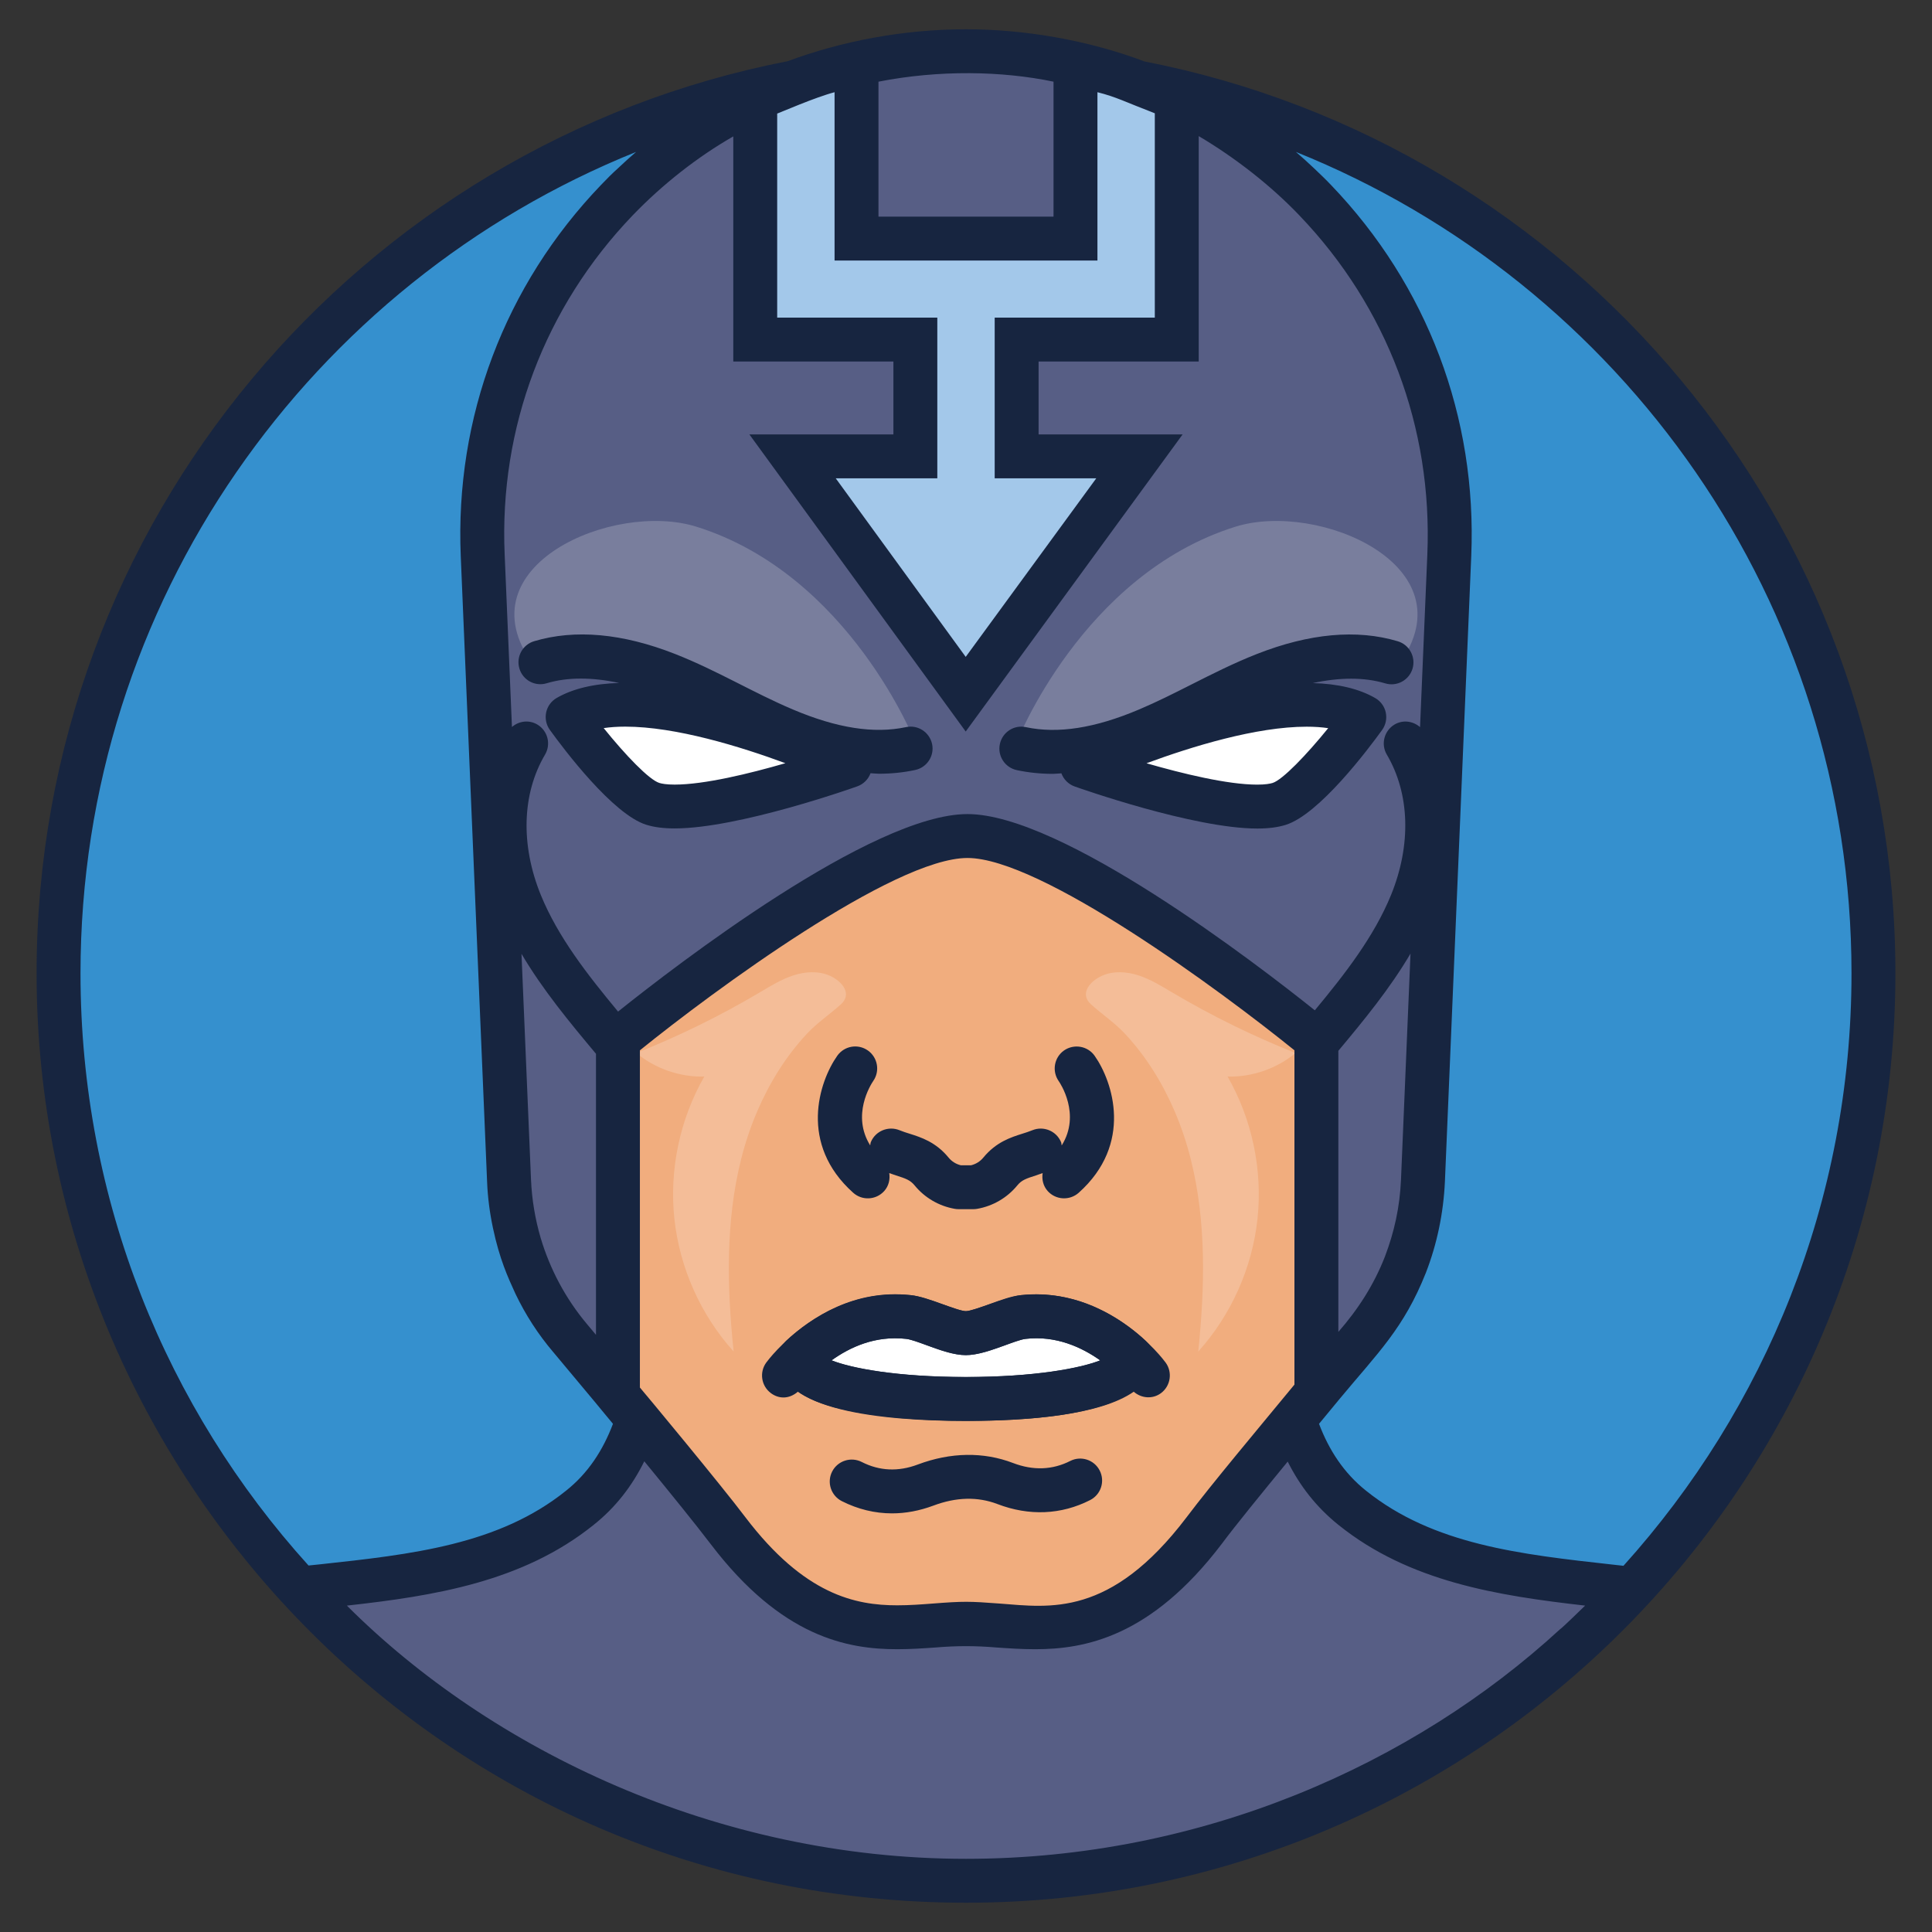 <svg xmlns="http://www.w3.org/2000/svg" enable-background="new 0 0 66 66" viewBox="0 0 66 66"><rect x="0" y="0" width="66" height="66" fill="#333333" stroke="none"/><path fill="#3590CE" d="M63.998,33.25c0,17.118-13.879,30.997-30.997,30.997
				c-17.124,0-31.003-13.879-31.003-30.997c0-17.124,13.879-31.003,31.003-31.003
				C50.119,2.248,63.998,16.127,63.998,33.25z"/><path fill="#575E85" d="M55.778,54.278c-5.67,6.13-13.78,9.97-22.78,9.97s-17.11-3.84-22.78-9.97
				c3.42-0.39,6.92-0.62,9.58-2.76c3.36-2.69,2.4-8.28,2.4-12.64h21.59
				c0,4.35-0.94,9.95,2.4,12.63C48.858,53.648,52.358,53.888,55.778,54.278z"/><path fill="#F1AD7E" d="M48.607,40.339c-0.083,1.974-0.815,3.864-2.087,5.377
				c-1.791,2.131-4.319,5.166-5.391,6.577c-3.219,4.238-5.945,3.182-8.127,3.182
				c-2.182-0-4.913,1.054-8.127-3.182c-1.072-1.412-3.602-4.445-5.396-6.576
				c-1.274-1.514-2.008-3.405-2.091-5.382l-0.9-21.364c-0.398-9.39,7.116-17.223,16.514-17.223
				c9.398,0,16.903,7.833,16.505,17.223L48.607,40.339z"/><path fill="#575E85" d="M49.507,18.971l-0.899,21.364c-0.086,1.98-0.813,3.865-2.084,5.378
				c-0.441,0.527-0.925,1.107-1.427,1.695h-0.13V35.519c0,0-8.471-6.96-11.923-6.96
				c-3.453-0.001-11.932,6.96-11.932,6.96v11.888h-0.216c-0.493-0.588-0.977-1.167-1.418-1.695
				c-1.271-1.513-2.006-3.398-2.092-5.378l-0.899-21.364c-0.398-9.39,7.116-17.223,16.514-17.223
				C42.4,1.748,49.905,9.581,49.507,18.971z"/><path fill="#FFF" d="M34.712 25.396c0 0 2.25-5.763 7.493-7.403 2.839-.888 8 1.341 5.601 4.68C44.699 21.301 36.704 27.302 34.712 25.396zM31.284 25.396c0 0-2.25-5.763-7.493-7.403-2.839-.888-8 1.341-5.601 4.68C21.296 21.301 29.292 27.302 31.284 25.396z" opacity=".2"/><path fill="#575E85" d="M48.022 25.396c1.005 1.706.896 3.732.193 5.458-.703 1.726-1.941 3.213-3.165 4.676M17.973 25.396c-1.005 1.706-.896 3.732-.193 5.458.703 1.726 1.941 3.213 3.165 4.676"/><path fill="#172540" d="M37.394,36.067c-0.238-0.337-0.705-0.417-1.046-0.181
				c-0.338,0.239-0.419,0.707-0.181,1.046c0.037,0.052,0.772,1.13,0.102,2.198
				c-0.009-0.038-0.007-0.076-0.022-0.113c-0.158-0.383-0.598-0.562-0.979-0.407
				c-0.113,0.047-0.225,0.081-0.334,0.116c-0.402,0.127-0.903,0.285-1.341,0.818
				c-0.107,0.131-0.254,0.223-0.418,0.263h-0.354c-0.164-0.04-0.311-0.132-0.418-0.264
				c-0.438-0.532-0.938-0.69-1.34-0.817c-0.109-0.035-0.222-0.069-0.334-0.116
				c-0.382-0.154-0.821,0.023-0.98,0.406c-0.015,0.037-0.013,0.074-0.022,0.112
				c-0.642-1.026,0.011-2.063,0.104-2.2c0.236-0.338,0.154-0.804-0.183-1.042
				c-0.341-0.24-0.807-0.157-1.046,0.181c-0.627,0.891-1.32,3.014,0.545,4.68
				c0.308,0.275,0.781,0.25,1.06-0.06c0.155-0.174,0.204-0.399,0.171-0.613
				c0.078,0.027,0.157,0.057,0.233,0.081c0.332,0.105,0.484,0.159,0.632,0.338
				c0.347,0.425,0.835,0.709,1.375,0.803c0.043,0.007,0.085,0.011,0.128,0.011h0.505
				c0.043,0,0.085-0.004,0.128-0.011c0.54-0.094,1.028-0.378,1.375-0.802
				c0.147-0.18,0.301-0.233,0.632-0.339c0.076-0.024,0.155-0.055,0.233-0.081
				c-0.033,0.214,0.016,0.438,0.171,0.613c0.278,0.309,0.751,0.334,1.06,0.06
				C38.714,39.081,38.021,36.957,37.394,36.067z"/><path fill="#FFF" d="M38.631,46.356v0.086c0,1.798-11.266,1.798-11.266,0v-0.086
				c0.7-0.648,1.997-1.548,3.666-1.366c0.51,0.052,1.453,0.553,1.963,0.553
				c0.51,0,1.461-0.501,1.963-0.553C36.633,44.809,37.93,45.708,38.631,46.356z"/><path fill="#172540" d="M32.998,48.541c-2.912,0-6.384-0.364-6.384-2.099
				c0-0.209,0.087-0.495,0.241-0.638c0.862-0.798,2.34-1.774,4.256-1.56
				c0.322,0.032,0.686,0.164,1.069,0.304c0.25,0.092,0.669,0.244,0.812,0.244
				c0.146,0,0.569-0.154,0.823-0.246c0.382-0.139,0.741-0.27,1.062-0.303
				c1.879-0.204,3.398,0.762,4.261,1.561c0.154,0.143,0.241,0.342,0.241,0.551
				C39.381,48.177,35.909,48.541,32.998,48.541z M28.408,46.471c0.664,0.262,2.214,0.57,4.59,0.57
				c2.375,0,3.924-0.309,4.589-0.57c-0.644-0.456-1.521-0.853-2.55-0.734
				c-0.142,0.014-0.456,0.128-0.708,0.22c-0.456,0.166-0.927,0.337-1.336,0.337
				c-0.408,0-0.874-0.17-1.326-0.334c-0.254-0.093-0.57-0.208-0.712-0.223
				C29.875,45.621,29.05,46.016,28.408,46.471z"/><path fill="#172540" d="M39.818 46.545c-.079-.107-1.951-2.615-4.939-2.3-.491.054-1.619.546-1.881.546-.281 0-1.318-.484-1.88-.546-2.984-.311-4.861 2.192-4.94 2.3-.245.334-.174.804.16 1.049.263.194.612.212.921-.053.568.399 1.358.571 1.712.646 1.071.228 2.502.353 4.028.353 2.146 0 4.591-.2 5.731-.997.258.225.639.263.928.051C39.99 47.349 40.063 46.879 39.818 46.545zM28.405 46.471c.623-.445 1.5-.852 2.55-.733.421.044 1.339.554 2.042.554.688 0 1.657-.513 2.043-.554 1.038-.119 1.918.289 2.545.735-.677.275-2.252.567-4.587.567C30.657 47.04 29.079 46.747 28.405 46.471zM30.473 51.699c-.589 0-1.168-.141-1.717-.419-.369-.188-.517-.64-.329-1.009s.641-.515 1.009-.329c.606.31 1.251.34 1.92.087 1.119-.42 2.243-.437 3.253-.05.685.262 1.343.238 1.951-.07.368-.188.821-.042 1.008.328.188.369.041.82-.328 1.008-.986.503-2.084.55-3.167.135-.675-.257-1.409-.239-2.188.054C31.414 51.61 30.941 51.699 30.473 51.699z"/><path fill="#FFF" d="M40.677 39.594c.538 2.139.484 4.383.257 6.576 1.126-1.25 1.845-2.861 2.024-4.534.178-1.673-.185-3.399-1.022-4.859.836.021 1.677-.27 2.321-.804-1.456-.579-2.867-1.272-4.216-2.071-.368-.218-.735-.446-1.142-.579s-.863-.164-1.254.011c-.42.189-.773.618-.375.976.383.345.804.623 1.161 1.005.716.767 1.277 1.673 1.691 2.635C40.352 38.483 40.536 39.034 40.677 39.594zM25.319 39.594c-.538 2.139-.484 4.383-.257 6.576-1.126-1.25-1.845-2.861-2.024-4.534-.178-1.673.185-3.399 1.022-4.859-.836.021-1.677-.27-2.321-.804 1.456-.579 2.867-1.272 4.216-2.071.368-.218.735-.446 1.142-.579.406-.133.863-.164 1.254.011.42.189.773.618.375.976-.383.345-.804.623-1.161 1.005-.716.767-1.277 1.673-1.691 2.635C25.644 38.483 25.46 39.034 25.319 39.594z" opacity=".2"/><path fill="#FFF" d="M29.034 26.16c0 0-6.956-3.215-9.644-1.663 0 0 1.918 2.656 2.91 2.965C23.937 27.972 29.034 26.16 29.034 26.16zM36.962 26.16c0 0 6.956-3.215 9.644-1.663 0 0-1.918 2.656-2.91 2.965C42.059 27.972 36.962 26.16 36.962 26.16z"/><path fill="#172540" d="M30.949 24.84c-1.092.231-2.355.036-3.863-.603-1.363-.577-2.582-1.328-4.023-1.896-1.797-.706-3.417-.853-4.815-.437-.397.118-.623.536-.505.933.117.397.534.625.933.504.724-.216 1.558-.207 2.475-.01-.857.025-1.579.192-2.135.513-.184.106-.314.285-.358.492-.044.208.001.424.125.597.484.67 2.153 2.886 3.295 3.242.269.084.586.125.97.125.001 0 0 0 .001 0 2.174 0 6.072-1.378 6.237-1.437.214-.076.377-.243.453-.449.095.004.194.018.288.018.427 0 .839-.043 1.237-.128.405-.087.664-.485.577-.89C31.752 25.012 31.356 24.751 30.949 24.84zM23.046 26.803c-.283 0-.441-.031-.523-.057-.348-.108-1.156-.949-1.9-1.873.222-.033.468-.05.736-.05 1.725 0 3.927.679 5.471 1.249C25.602 26.428 24.063 26.803 23.046 26.803zM47.748 21.906c-1.396-.417-3.018-.27-4.815.437-.776.305-1.518.679-2.234 1.041-.611.309-1.188.6-1.79.854-1.507.639-2.771.834-3.862.603-.406-.09-.804.172-.89.577-.087.404.172.803.577.89.399.085.811.128 1.237.128.094 0 .192-.014.288-.018.075.206.239.373.453.449.165.059 4.064 1.437 6.238 1.437.384 0 .701-.041.971-.125 1.141-.356 2.81-2.572 3.294-3.242.124-.173.169-.389.125-.597-.044-.207-.175-.386-.358-.492-.556-.321-1.278-.489-2.135-.513.917-.197 1.75-.206 2.475.01.398.12.814-.108.933-.504C48.371 22.442 48.146 22.024 47.748 21.906zM43.474 26.747c-.083.025-.241.057-.524.057-1.016 0-2.555-.376-3.784-.73 1.544-.57 3.745-1.249 5.472-1.249.269 0 .514.017.735.05C44.632 25.789 43.816 26.639 43.474 26.747z"/><path fill="#A3C8EA" d="M34.731,11.604v3.986h4.193l-5.931,8.127l-5.923-8.127h4.202v-3.986h-5.473
				V3.399c1.089-0.527,2.248-0.942,3.458-1.219V8.146h7.479V2.171c1.21,0.277,2.369,0.692,3.458,1.219
				v8.214H34.731z"/><path fill="#172540" d="M39.1,2.1C37.113,1.351,34.947,1,33,1c-2.149,0-4.252,0.408-6.09,1.09
				C12.3,4.93,1.25,17.82,1.25,33.25C1.25,50.348,15.061,65,33,65c17.597,0,31.75-14.324,31.75-31.75
				C64.75,17.83,53.7,4.94,39.1,2.1z M63.25,33.25c0,7.78-2.95,14.87-7.79,20.24l-0.36-0.04
				c-3.16-0.35-6.14-0.68-8.44-2.53c-0.75-0.6-1.26-1.38-1.6-2.28
				c0.24-0.29,0.48-0.58,0.71-0.86c1.299-1.564,2.185-2.4,2.94-4.3
				c0.38-0.98,0.6-2.03,0.65-3.11L50.26,19c0.2-4.75-1.5-9.25-4.79-12.68
				c-0.19-0.2-0.39-0.39-0.59-0.58c-0.2-0.19-0.4-0.37-0.61-0.55
				C55.39,9.66,63.25,20.55,63.25,33.25z M18.14,40.3l-0.325-7.716
				c0.726,1.231,1.644,2.338,2.545,3.416v9.6l-0.31-0.37c-0.73-0.87-1.26-1.87-1.58-2.94
				C18.28,41.64,18.17,40.98,18.14,40.3z M37.45,16.34L32.99,22.44l-4.44-6.1h3.47v-5.49
				h-5.47V3.88c0.1-0.033,1.29-0.554,1.96-0.73c0,0.15,0,5.851,0,5.75h8.98c0-0.215,0-5.899,0-5.75
				c0.647,0.162,0.934,0.326,1.96,0.72v6.98h-5.47v5.49H37.45z M35.99,2.79
				c0,0.316,0,4.714,0,4.61h-5.98v-4.25V2.79C32.075,2.385,34.221,2.421,35.99,2.79z M25.05,4.66
				v7.69h5.47v2.49h-4.92l7.39,10.15l7.41-10.15h-4.92v-2.49h5.47V4.65
				c1.235,0.729,2.461,1.684,3.44,2.71c3,3.13,4.55,7.24,4.37,11.58l-0.249,5.9
				c-0.237-0.207-0.582-0.259-0.87-0.09c-0.356,0.211-0.476,0.67-0.266,1.027
				c0.788,1.337,0.841,3.084,0.146,4.794c-0.582,1.427-1.581,2.709-2.605,3.943
				C42.905,32.904,36.274,27.81,33.05,27.81c-3.263,0-9.987,5.187-11.936,6.747
				c-1.036-1.248-2.051-2.542-2.64-3.985c-0.695-1.711-0.643-3.458,0.146-4.795
				c0.21-0.357,0.091-0.816-0.266-1.027c-0.287-0.168-0.629-0.119-0.865,0.085L17.24,18.94
				c-0.19-4.33,1.37-8.45,4.37-11.58C22.643,6.286,23.849,5.346,25.05,4.66z M47.31,42.93
				c-0.376,0.961-0.913,1.796-1.59,2.57v-9.603c0.876-1.048,1.762-2.126,2.465-3.321l-0.325,7.724
				C47.82,41.23,47.632,42.084,47.31,42.93z M21.86,38.22V35.88C24.37,33.85,30.53,29.31,33.05,29.31
				c2.51,0,8.66,4.54,11.17,6.57v2.39v9.03c-1.212,1.472-2.814,3.377-3.69,4.54
				c-2.6,3.42-4.67,3.07-6.38,2.94c-1.044-0.078-1.226-0.082-2.29,0
				c-0.39,0.03-0.79,0.06-1.21,0.06c-1.43,0-3.17-0.36-5.18-3
				c-0.833-1.107-3.478-4.288-3.61-4.44V38.22z M21.73,5.19C21.52,5.37,21.32,5.55,21.12,5.74
				c-0.2,0.18-0.4,0.38-0.59,0.58C17.24,9.75,15.54,14.26,15.74,19l0.9,21.37
				c0.02,0.53,0.09,1.06,0.2,1.58c0.225,1.063,0.511,1.686,0.77,2.25
				c0.34,0.71,0.77,1.38,1.29,1.99l1.42,1.7c0.2,0.25,0.41,0.49,0.62,0.75
				c-0.34,0.9-0.85,1.69-1.61,2.29c-2.29,1.84-5.25,2.17-8.4,2.51l-0.39,0.04
				C5.69,48.12,2.75,41.02,2.75,33.25C2.75,20.55,10.62,9.66,21.73,5.19z M33,63.5
				c-8.525,0-16.239-3.739-21.15-8.65c2.98-0.33,6-0.81,8.42-2.75
				c0.77-0.61,1.33-1.35,1.74-2.18c0.91,1.11,1.76,2.16,2.27,2.83
				c2.42,3.18,4.67,3.59,6.37,3.59c0.45,0,0.9-0.03,1.32-0.06c0.71-0.06,1.35-0.06,2.06,0
				c0.43,0.03,0.87,0.06,1.33,0.06c1.69,0,3.95-0.41,6.37-3.59c0.5-0.67,1.35-1.71,2.26-2.82
				c0.41,0.82,0.97,1.55,1.73,2.16c2.42,1.95,5.45,2.42,8.43,2.76
				c-0.048,0.048-0.799,0.779-0.86,0.81C48.288,60.261,41.065,63.5,33,63.5z"/></svg>